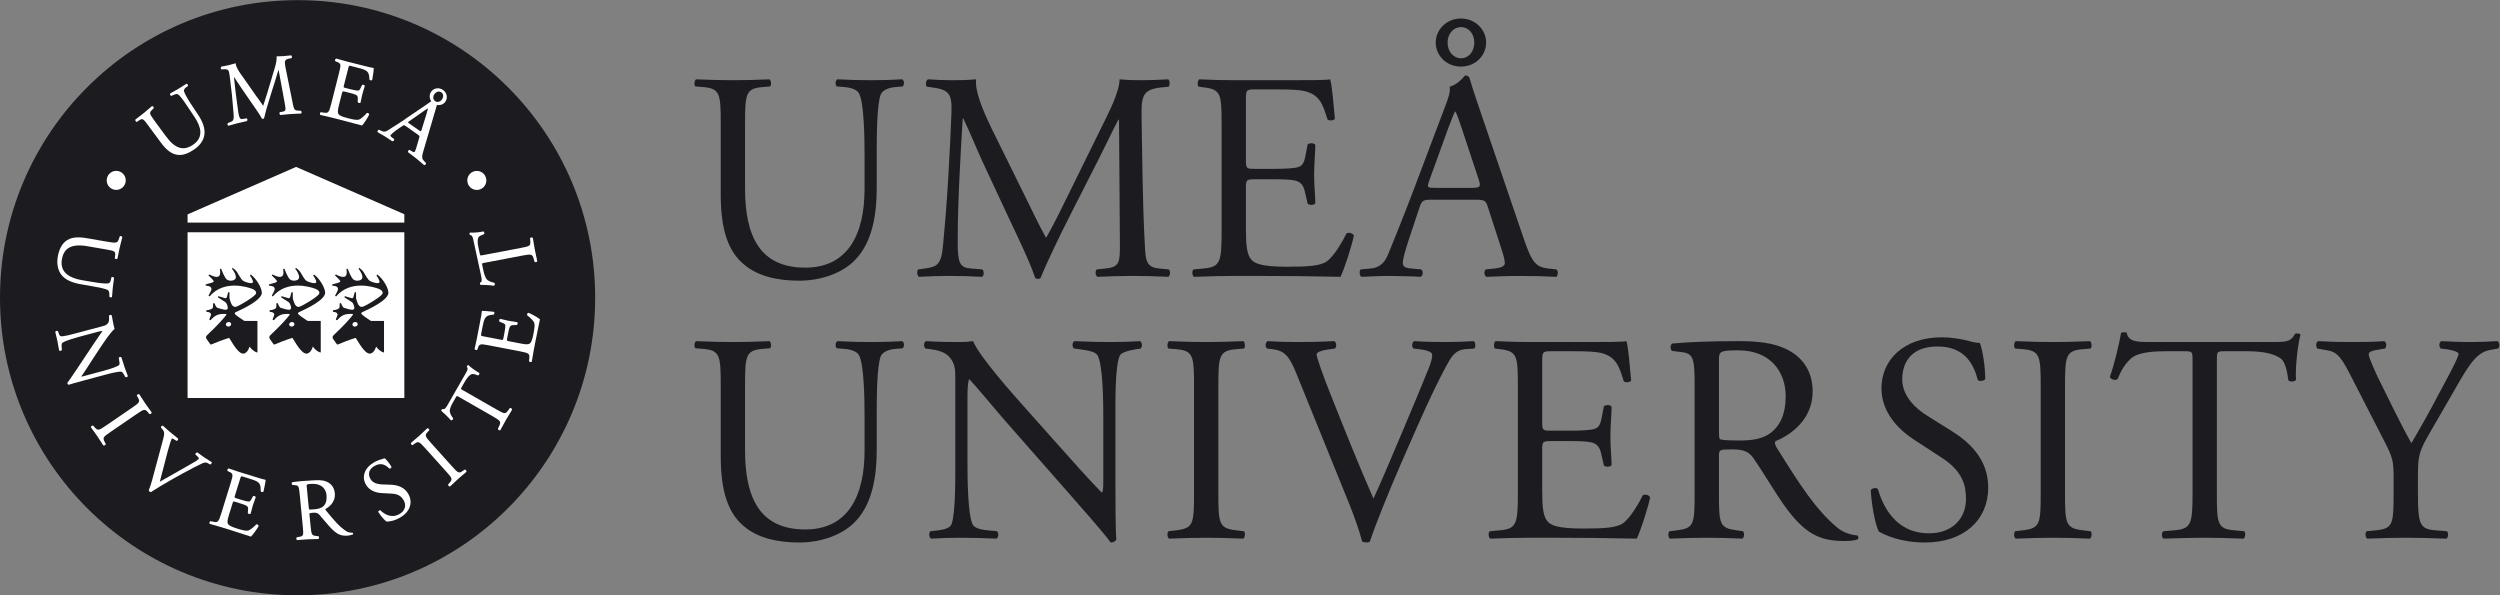 <?xml version="1.0" encoding="UTF-8" standalone="no"?>
<svg
   xmlns:dc="http://purl.org/dc/elements/1.1/"
   xmlns:cc="http://creativecommons.org/ns#"
   xmlns:rdf="http://www.w3.org/1999/02/22-rdf-syntax-ns#"
   xmlns:svg="http://www.w3.org/2000/svg"
   xmlns="http://www.w3.org/2000/svg"
   xmlns:sodipodi="http://sodipodi.sourceforge.net/DTD/sodipodi-0.dtd"
   xmlns:inkscape="http://www.inkscape.org/namespaces/inkscape"
   viewBox="0 0 1622.293 386.307"
   height="386.307"
   width="1622.293"
   xml:space="preserve"
   id="svg2"
   version="1.1"
   sodipodi:docname="umu_logo.svg"
   inkscape:version="0.92.3 (2405546, 2018-03-11)"><rect x="0" y="0" width="1622.293" height="386.307" fill="#808080" stroke="none"/><sodipodi:namedview
     pagecolor="#ffffff"
     bordercolor="#666666"
     borderopacity="1"
     objecttolerance="10"
     gridtolerance="10"
     guidetolerance="10"
     inkscape:pageopacity="0"
     inkscape:pageshadow="2"
     inkscape:window-width="1920"
     inkscape:window-height="1027"
     id="namedview45"
     showgrid="false"
     inkscape:zoom="0.33918997"
     inkscape:cx="631.79444"
     inkscape:cy="458.42185"
     inkscape:window-x="-8"
     inkscape:window-y="-8"
     inkscape:window-maximized="1"
     inkscape:current-layer="g12" /><defs
     id="defs6" /><g
     transform="matrix(1.333,0,0,-1.333,0,386.307)"
     id="g10"><g
       transform="scale(0.1)"
       id="g12"><g
         transform="scale(10)"
         id="g14" /><path
         id="path16"
         style="fill:#1c1b20;fill-opacity:1;fill-rule:nonzero;stroke:none"
         d="m 4208.78,2145.19 c 0,89.51 -2.89,255.53 -27.43,298.84 -10.11,17.32 -36.09,27.43 -72.18,30.31 l -36.09,2.89 c -8.67,10.11 -5.78,28.87 2.89,34.65 54.85,-2.89 108.27,-4.33 164.57,-4.33 60.63,0 99.61,1.44 151.58,4.33 11.55,-7.22 10.11,-25.99 2.89,-34.65 l -34.65,-2.89 c -36.09,-2.88 -63.51,-15.88 -72.18,-34.64 -20.21,-47.64 -20.21,-213.66 -20.21,-294.51 v -163.13 c 0,-125.59 -20.22,-258.4 -101.06,-345.03 -62.08,-67.84 -168.9,-105.38 -275.73,-105.38 -99.61,0 -199.22,18.77 -269.96,79.4 -76.51,63.52 -112.61,168.9 -112.61,340.7 v 340.7 c 0,150.14 -2.88,174.68 -86.61,181.89 l -36.09,2.89 c -8.66,5.78 -5.77,30.32 2.89,34.65 72.18,-2.89 121.26,-4.33 179,-4.33 59.19,0 106.84,1.44 177.57,4.33 8.66,-4.33 11.55,-28.87 2.89,-34.65 l -34.65,-2.89 c -83.73,-7.21 -86.62,-31.75 -86.62,-181.89 v -311.83 c 0,-232.42 72.19,-385.45 293.06,-385.45 209.33,0 288.73,164.57 288.73,384.01 v 166.01" /><path
         id="path18"
         style="fill:#1c1b20;fill-opacity:1;fill-rule:nonzero;stroke:none"
         d="m 4991.24,1940.2 c 33.2,-67.85 64.96,-134.26 99.61,-197.78 h 2.89 c 38.97,67.85 75.07,142.92 111.16,216.55 l 135.71,275.73 c 64.96,131.37 106.82,210.77 109.7,277.18 49.09,-4.33 79.41,-4.33 108.27,-4.33 36.1,0 83.74,1.44 128.49,4.33 8.66,-5.78 8.66,-30.32 1.45,-36.09 l -30.32,-2.89 c -90.94,-8.67 -102.5,-36.09 -101.05,-137.15 2.88,-153.02 4.32,-420.09 15.88,-627.97 4.32,-72.19 2.89,-111.17 70.73,-116.94 l 46.2,-4.33 c 8.66,-8.66 7.22,-30.32 -2.89,-36.09 -59.19,2.88 -118.38,4.33 -170.35,4.33 -50.53,0 -115.49,-1.45 -174.68,-4.33 -10.1,7.21 -11.54,27.43 -2.88,36.09 l 41.87,4.33 c 70.73,7.22 70.73,30.32 70.73,122.71 l -4.33,602 h -2.89 c -10.11,-15.88 -64.96,-131.38 -93.84,-187.67 l -128.47,-252.64 c -64.97,-127.04 -129.94,-262.75 -155.92,-329.15 -2.89,-4.33 -8.66,-5.78 -14.43,-5.78 -2.9,0 -10.11,1.45 -13,5.78 -24.54,76.51 -93.83,217.99 -127.03,288.72 l -129.94,278.62 c -30.31,66.41 -60.63,141.48 -92.39,207.89 h -2.89 c -5.77,-89.51 -10.1,-173.23 -14.43,-256.97 -4.33,-88.06 -10.11,-216.54 -10.11,-339.25 0,-106.83 8.66,-129.93 64.97,-134.26 l 54.85,-4.33 c 10.11,-8.66 8.67,-31.76 -1.44,-36.09 -49.08,2.88 -105.38,4.33 -160.25,4.33 -46.19,0 -98.16,-1.45 -147.24,-4.33 -8.66,7.21 -11.55,28.87 -2.89,36.09 l 31.76,4.33 c 60.63,8.66 80.85,17.32 89.51,118.38 8.66,95.28 15.88,174.68 24.54,317.6 7.22,119.82 12.99,242.53 15.88,321.93 2.89,90.95 -8.66,112.6 -96.73,124.15 l -23.1,2.89 c -7.21,8.66 -5.77,30.31 5.78,36.09 43.31,-2.89 77.95,-4.33 114.05,-4.33 33.2,0 72.18,0 119.82,4.33 -5.78,-56.31 30.31,-145.81 75.07,-238.2 l 164.57,-333.48" /><path
         id="path20"
         style="fill:#1c1b20;fill-opacity:1;fill-rule:nonzero;stroke:none"
         d="m 5946.93,2291 c 0,150.14 -2.89,171.8 -88.06,181.9 l -23.1,2.89 c -8.66,5.77 -5.77,31.76 2.89,36.09 62.08,-2.89 111.16,-4.33 170.35,-4.33 h 271.4 c 92.39,0 177.57,0 194.89,4.33 8.66,-24.54 17.33,-128.49 23.1,-192 -5.77,-8.67 -28.87,-11.55 -36.09,-2.89 -21.66,67.85 -34.64,118.37 -109.71,137.14 -30.32,7.22 -76.52,8.67 -140.04,8.67 h -103.94 c -43.31,0 -43.31,-2.89 -43.31,-57.75 v -288.73 c 0,-40.42 4.33,-40.42 47.64,-40.42 h 83.73 c 60.63,0 105.39,2.89 122.71,8.66 17.33,5.78 27.43,14.44 34.65,50.53 l 11.55,59.19 c 7.21,8.66 31.75,8.66 37.54,-1.44 0,-34.65 -5.79,-90.95 -5.79,-145.81 0,-51.97 5.79,-106.83 5.79,-138.59 -5.79,-10.11 -30.33,-10.11 -37.54,-1.44 l -12.99,56.3 c -5.78,25.99 -15.88,47.63 -44.76,54.86 -20.21,5.77 -54.85,7.22 -111.16,7.22 h -83.73 c -43.31,0 -47.64,-1.45 -47.64,-38.99 v -203.55 c 0,-76.51 4.33,-125.59 27.43,-150.14 17.33,-17.32 47.64,-33.2 174.68,-33.2 111.16,0 153.03,5.78 184.79,21.66 25.98,14.43 64.96,64.96 102.5,140.03 10.09,7.22 30.31,2.89 36.08,-10.11 -10.1,-50.53 -46.19,-161.68 -64.96,-200.66 -129.92,2.88 -258.41,4.33 -386.89,4.33 h -129.93 c -62.08,0 -111.16,-1.45 -196.33,-4.33 -8.67,4.33 -11.56,27.43 -2.89,36.09 l 47.64,4.33 c 82.29,7.22 89.5,28.87 89.5,180.45 V 2291" /><path
         id="path22"
         style="fill:#1c1b20;fill-opacity:1;fill-rule:nonzero;stroke:none"
         d="m 7111.97,2614.38 c 37.53,0 64.96,31.76 64.96,76.51 0,43.31 -27.43,75.07 -64.96,75.07 -36.09,0 -64.97,-31.76 -64.97,-75.07 0,-44.75 28.88,-76.51 64.97,-76.51 z m 122.71,76.51 c 0,-62.08 -50.53,-116.94 -122.71,-116.94 -72.18,0 -122.71,54.86 -122.71,116.94 0,60.63 50.53,116.93 122.71,116.93 72.18,0 122.71,-56.3 122.71,-116.93 z M 6957.5,2018.16 c -11.55,-33.21 -10.11,-34.65 30.31,-34.65 h 177.57 c 41.87,0 44.76,5.78 31.77,44.75 l -77.96,235.31 c -11.55,34.65 -24.54,73.63 -33.2,90.95 h -2.89 c -4.33,-7.22 -18.77,-41.86 -34.65,-85.17 z m 285.84,-128.49 c -10.11,31.76 -15.88,36.1 -59.19,36.1 h -217.99 c -36.09,0 -44.75,-4.34 -54.85,-34.65 l -50.53,-151.59 c -21.66,-64.96 -31.77,-103.94 -31.77,-119.82 0,-17.32 7.23,-25.98 41.87,-28.87 l 47.65,-4.33 c 10.1,-7.22 10.1,-30.32 -2.9,-36.09 -37.52,2.88 -82.28,2.88 -150.13,4.33 -47.64,0 -99.61,-2.89 -138.6,-4.33 -8.66,5.77 -11.54,28.87 -2.88,36.09 l 47.64,4.33 c 34.65,2.89 66.41,18.77 86.62,70.74 25.99,66.41 66.41,160.24 127.04,321.93 l 147.25,389.78 c 20.21,51.97 28.88,79.4 24.54,102.5 34.65,10.1 59.19,36.09 75.07,54.86 8.66,0 18.77,-2.89 21.66,-13 18.76,-63.52 41.86,-129.92 63.51,-193.44 l 197.79,-580.34 c 41.86,-124.16 60.62,-145.81 122.7,-153.03 l 38.98,-4.33 c 10.1,-7.22 7.21,-30.32 0,-36.09 -59.19,2.88 -109.72,4.33 -174.68,4.33 -69.3,0 -124.15,-2.89 -166.02,-4.33 -11.55,5.77 -12.99,28.87 -2.89,36.09 l 41.87,4.33 c 30.32,2.89 50.53,11.55 50.53,25.98 0,15.88 -7.22,41.87 -18.77,76.52 l -63.52,196.33" /><path
         id="path24"
         style="fill:#1c1b20;fill-opacity:1;fill-rule:nonzero;stroke:none"
         d="m 4208.78,870.629 c 0,89.5 -2.89,255.531 -27.43,298.831 -10.11,17.32 -36.09,27.43 -72.18,30.32 l -36.09,2.88 c -8.67,10.11 -5.78,28.88 2.89,34.65 54.85,-2.88 108.27,-4.33 164.57,-4.33 60.63,0 99.61,1.45 151.58,4.33 11.55,-7.21 10.11,-25.98 2.89,-34.65 l -34.65,-2.88 c -36.09,-2.89 -63.51,-15.88 -72.18,-34.65 -20.21,-47.64 -20.21,-213.661 -20.21,-294.501 V 707.5 c 0,-125.59 -20.22,-258.41 -101.06,-345.031 -62.08,-67.848 -168.9,-105.379 -275.73,-105.379 -99.61,0 -199.22,18.769 -269.96,79.398 -76.51,63.524 -112.61,168.903 -112.61,340.692 v 340.7 c 0,150.14 -2.88,174.68 -86.61,181.9 l -36.09,2.88 c -8.66,5.78 -5.77,30.32 2.89,34.65 72.18,-2.88 121.26,-4.33 179,-4.33 59.19,0 106.84,1.45 177.57,4.33 8.66,-4.33 11.55,-28.87 2.89,-34.65 l -34.65,-2.88 c -83.73,-7.22 -86.62,-31.76 -86.62,-181.9 V 706.059 c 0,-232.418 72.19,-385.45 293.06,-385.45 209.33,0 288.73,164.582 288.73,384 v 166.02" /><path
         id="path26"
         style="fill:#1c1b20;fill-opacity:1;fill-rule:nonzero;stroke:none"
         d="m 5430.11,525.609 c 0,-43.308 0,-215.109 4.32,-252.64 -2.89,-8.66 -11.55,-15.879 -27.43,-15.879 -17.32,24.539 -59.19,75.07 -184.78,217.988 l -334.93,381.113 c -38.97,44.758 -137.14,163.129 -167.46,194.889 h -2.89 c -5.77,-17.32 -7.21,-50.53 -7.21,-93.83 V 642.539 c 0,-67.848 1.44,-255.527 25.98,-298.84 8.67,-15.871 37.54,-24.539 73.63,-27.418 l 44.75,-4.332 c 8.66,-11.551 7.22,-28.871 -2.89,-36.09 -64.96,2.879 -115.49,4.332 -168.9,4.332 -60.63,0 -99.61,-1.453 -150.14,-4.332 -10.1,7.219 -11.54,27.422 -2.88,36.09 l 38.97,4.332 c 33.21,4.328 56.3,12.989 63.53,28.867 20.2,51.973 18.76,228.09 18.76,297.391 v 417.201 c 0,40.43 -1.44,70.75 -31.76,103.95 -20.21,20.21 -54.85,30.31 -89.5,34.64 l -24.54,2.89 c -8.67,8.67 -8.67,30.32 2.88,36.09 60.63,-4.33 137.15,-4.33 163.13,-4.33 23.1,0 47.64,1.45 66.41,4.33 28.88,-73.62 199.22,-264.181 246.86,-317.599 l 140.03,-157.352 c 99.61,-111.16 170.35,-192.007 238.21,-261.289 h 2.88 c 5.78,7.211 5.78,30.309 5.78,60.621 v 308.938 c 0,67.851 -1.45,255.531 -28.88,298.831 -8.66,12.99 -31.76,21.66 -89.5,28.87 l -24.54,2.89 c -10.11,8.67 -8.66,31.76 2.88,36.09 66.41,-2.88 115.49,-4.33 170.35,-4.33 62.07,0 99.61,1.45 148.69,4.33 11.55,-7.21 11.55,-27.42 2.89,-36.09 l -20.21,-2.89 c -46.19,-7.21 -75.07,-18.76 -80.84,-30.31 -24.54,-51.97 -21.65,-230.981 -21.65,-297.391 v -345.02" /><path
         id="path28"
         style="fill:#1c1b20;fill-opacity:1;fill-rule:nonzero;stroke:none"
         d="m 5812.68,1013.55 c 0,153.03 -2.89,177.57 -88.07,184.78 l -36.08,2.89 c -8.67,5.77 -5.79,31.76 2.88,36.09 72.18,-2.88 121.27,-4.33 181.9,-4.33 57.74,0 106.83,1.45 179,4.33 8.67,-4.33 11.56,-30.32 2.9,-36.09 l -36.1,-2.89 c -85.16,-7.21 -88.06,-31.75 -88.06,-184.78 V 499.621 c 0,-153.031 2.9,-173.23 88.06,-183.34 l 36.1,-4.332 c 8.66,-5.781 5.77,-31.758 -2.9,-36.09 -72.17,2.879 -121.26,4.332 -179,4.332 -60.63,0 -109.72,-1.453 -181.9,-4.332 -8.67,4.332 -11.55,27.422 -2.88,36.09 l 36.08,4.332 c 85.18,10.11 88.07,30.309 88.07,183.34 v 513.929" /><path
         id="path30"
         style="fill:#1c1b20;fill-opacity:1;fill-rule:nonzero;stroke:none"
         d="m 6310.77,1079.96 c -33.2,80.84 -54.86,111.16 -116.93,118.37 l -25.99,2.89 c -10.11,8.67 -8.66,28.88 2.88,36.09 41.87,-2.88 88.07,-4.33 150.15,-4.33 63.51,0 114.04,1.45 174.68,4.33 10.1,-5.77 12.98,-27.42 2.88,-36.09 l -21.65,-2.89 c -54.86,-7.21 -66.41,-15.88 -67.85,-27.42 2.89,-14.44 27.43,-92.4 72.18,-202.109 66.41,-167.461 132.82,-333.481 204.99,-498.063 44.76,95.293 105.39,243.981 138.6,320.492 41.86,98.168 109.71,261.3 134.25,323.37 11.55,30.32 12.99,46.2 12.99,56.31 0,10.1 -14.43,21.65 -64.96,27.42 l -25.98,2.89 c -10.11,8.67 -7.22,30.32 2.88,36.09 40.43,-2.88 95.28,-4.33 150.14,-4.33 47.64,0 92.4,1.45 140.03,4.33 10.11,-5.77 10.11,-28.87 2.89,-36.09 l -43.31,-2.89 c -34.65,-2.88 -56.3,-20.21 -75.07,-50.52 -40.42,-67.85 -96.72,-184.79 -161.69,-332.04 l -77.95,-177.559 c -57.75,-132.82 -125.6,-300.281 -150.14,-376.789 -4.33,-2.883 -10.11,-4.332 -15.88,-4.332 -7.22,0 -14.43,1.449 -21.65,4.332 -15.88,60.629 -41.87,131.379 -66.41,191.996 l -254.08,626.542" /><path
         id="path32"
         style="fill:#1c1b20;fill-opacity:1;fill-rule:nonzero;stroke:none"
         d="m 7389.18,1016.44 c 0,150.14 -2.89,171.79 -88.07,181.89 l -23.09,2.89 c -8.66,5.77 -5.77,31.76 2.89,36.09 62.08,-2.88 111.16,-4.33 170.35,-4.33 h 271.4 c 92.39,0 177.56,0 194.89,4.33 8.66,-24.54 17.32,-128.48 23.09,-192 -5.77,-8.66 -28.86,-11.55 -36.08,-2.89 -21.66,67.85 -34.65,118.38 -109.72,137.15 -30.32,7.21 -76.51,8.66 -140.04,8.66 h -103.93 c -43.31,0 -43.31,-2.89 -43.31,-57.74 V 841.762 c 0,-40.422 4.32,-40.422 47.64,-40.422 h 83.73 c 60.63,0 105.39,2.879 122.71,8.66 17.32,5.77 27.42,14.43 34.65,50.531 l 11.54,59.18 c 7.22,8.668 31.76,8.668 37.54,-1.441 0,-34.649 -5.78,-90.95 -5.78,-145.809 0,-51.973 5.78,-106.82 5.78,-138.582 -5.78,-10.109 -30.32,-10.109 -37.54,-1.449 l -12.99,56.3 c -5.78,25.989 -15.88,47.641 -44.75,54.86 -20.22,5.769 -54.86,7.219 -111.16,7.219 h -83.73 c -43.32,0 -47.64,-1.45 -47.64,-38.981 V 508.281 c 0,-76.511 4.32,-125.59 27.43,-150.133 17.32,-17.328 47.64,-33.207 174.68,-33.207 111.16,0 153.03,5.778 184.78,21.649 25.99,14.441 64.96,64.969 102.5,140.031 10.1,7.231 30.32,2.891 36.09,-10.09 -10.1,-50.531 -46.19,-161.691 -64.96,-200.672 -129.93,2.879 -258.41,4.332 -386.9,4.332 h -129.92 c -62.08,0 -111.16,-1.453 -196.34,-4.332 -8.66,4.332 -11.55,27.422 -2.89,36.09 l 47.65,4.332 c 82.28,7.219 89.5,28.867 89.5,180.449 v 519.71" /><path
         id="path34"
         style="fill:#1c1b20;fill-opacity:1;fill-rule:nonzero;stroke:none"
         d="m 8367.99,808.551 c 0,-25.981 0,-41.86 4.32,-47.633 4.34,-4.34 25.99,-7.227 99.62,-7.227 51.97,0 106.83,5.778 148.7,37.539 38.97,30.321 72.17,80.84 72.17,179.008 0,114.052 -70.73,222.322 -230.97,222.322 -89.52,0 -93.84,-5.78 -93.84,-46.19 z m -118.38,206.439 c 0,137.15 -4.33,161.69 -63.52,168.91 l -46.2,5.77 c -10.1,7.22 -10.1,30.32 1.45,36.09 80.84,7.22 180.45,11.55 321.93,11.55 89.5,0 174.68,-7.21 241.09,-43.31 69.29,-36.09 119.82,-101.05 119.82,-202.102 0,-137.148 -108.28,-212.218 -180.46,-241.089 -7.22,-8.661 0,-23.098 7.22,-34.649 115.49,-186.23 192,-301.711 290.17,-384 24.54,-21.66 60.63,-37.539 99.61,-40.422 7.22,-2.886 8.66,-14.437 1.45,-20.207 -13,-4.332 -36.1,-7.222 -63.53,-7.222 -122.7,0 -196.33,36.089 -298.83,181.89 -37.53,53.422 -96.72,153.031 -141.47,217.992 -21.66,31.758 -44.76,46.2 -102.5,46.2 -64.96,0 -67.85,-1.45 -67.85,-31.762 V 496.73 c 0,-151.582 2.89,-168.902 86.62,-180.449 l 30.31,-4.332 c 8.66,-7.219 5.77,-31.758 -2.89,-36.09 -64.96,2.879 -114.04,4.332 -171.79,4.332 -60.63,0 -112.6,-1.453 -180.45,-4.332 -8.67,4.332 -11.55,25.981 -2.89,36.09 l 36.09,4.332 c 83.73,10.11 86.62,28.867 86.62,180.449 v 518.26" /><path
         id="path36"
         style="fill:#1c1b20;fill-opacity:1;fill-rule:nonzero;stroke:none"
         d="m 9371.33,257.09 c -121.27,0 -197.79,37.531 -225.22,53.41 -17.32,31.77 -36.08,134.262 -38.97,202.109 7.22,10.11 28.88,13 34.65,4.34 21.65,-73.629 80.84,-215.109 248.3,-215.109 121.27,0 180.46,79.398 180.46,166.019 0,63.52 -13,134.25 -118.38,202.102 l -137.15,89.508 c -72.18,47.64 -155.91,129.929 -155.91,248.311 0,137.14 106.83,248.3 294.5,248.3 44.75,0 96.72,-8.66 134.26,-18.77 18.76,-5.77 38.98,-8.66 50.53,-8.66 12.99,-34.65 25.98,-115.49 25.98,-176.12 -5.78,-8.66 -28.87,-13 -36.09,-4.33 -18.77,69.29 -57.74,163.13 -196.34,163.13 -141.47,0 -171.78,-93.84 -171.78,-160.25 0,-83.728 69.28,-144.361 122.7,-177.56 l 115.49,-72.18 c 90.96,-56.309 180.46,-140.039 180.46,-277.18 0,-158.801 -119.83,-267.07 -307.49,-267.07" /><path
         id="path38"
         style="fill:#1c1b20;fill-opacity:1;fill-rule:nonzero;stroke:none"
         d="m 9934.36,1013.55 c 0,153.03 -2.9,177.57 -88.07,184.78 l -36.08,2.89 c -8.67,5.77 -5.79,31.76 2.88,36.09 72.18,-2.88 121.27,-4.33 181.9,-4.33 57.71,0 106.81,1.45 179.01,4.33 8.7,-4.33 11.5,-30.32 2.9,-36.09 l -36.1,-2.89 c -85.2,-7.21 -88.1,-31.75 -88.1,-184.78 V 499.621 c 0,-153.031 2.9,-173.23 88.1,-183.34 l 36.1,-4.332 c 8.6,-5.781 5.8,-31.758 -2.9,-36.09 -72.2,2.879 -121.3,4.332 -179.01,4.332 -60.63,0 -109.72,-1.453 -181.9,-4.332 -8.67,4.332 -11.55,27.422 -2.88,36.09 l 36.08,4.332 c 85.17,10.11 88.07,30.309 88.07,183.34 v 513.929" /><path
         id="path40"
         style="fill:#1c1b20;fill-opacity:1;fill-rule:nonzero;stroke:none"
         d="m 10791.9,496.73 c 0,-151.582 2.9,-173.23 86.6,-180.449 l 46.2,-4.332 c 8.7,-5.781 5.8,-31.758 -2.9,-36.09 -82.3,2.879 -131.4,4.332 -189.1,4.332 -57.7,0 -108.3,-1.453 -200.7,-4.332 -8.6,4.332 -11.5,28.871 0,36.09 l 52,4.332 c 82.3,7.219 89.5,28.867 89.5,180.449 v 645.3 c 0,44.75 0,46.2 -43.3,46.2 h -79.4 c -62.1,0 -141.5,-2.89 -177.6,-36.09 -34.6,-31.76 -49.1,-63.52 -64.9,-99.61 -11.6,-8.66 -31.8,-1.45 -37.6,10.1 23.1,64.97 44.8,157.36 54.9,215.1 4.3,2.89 23.1,4.33 27.4,0 8.7,-46.19 56.3,-44.75 122.7,-44.75 h 584.7 c 78,0 90.9,2.89 112.6,40.43 7.2,2.88 23.1,1.44 26,-4.33 -15.9,-59.19 -26,-176.13 -21.7,-219.44 -5.7,-11.55 -30.3,-11.55 -37.5,-2.89 -4.3,36.09 -14.4,89.51 -36.1,105.39 -33.2,24.54 -88.1,36.09 -167.4,36.09 h -102.5 c -43.4,0 -41.9,-1.45 -41.9,-49.09 V 496.73" /><path
         id="path42"
         style="fill:#1c1b20;fill-opacity:1;fill-rule:nonzero;stroke:none"
         d="m 11770.7,499.621 c 0,-154.473 8.6,-177.57 86.6,-183.34 l 54.8,-4.332 c 8.7,-8.668 5.8,-31.758 -2.8,-36.09 -89.5,2.879 -138.6,4.332 -196.4,4.332 -60.6,0 -112.6,-1.453 -189.1,-4.332 -8.6,4.332 -11.5,27.422 -2.9,36.09 l 44.8,4.332 c 83.7,8.66 86.6,28.867 86.6,183.34 v 73.617 c 0,79.403 -4.3,98.172 -46.2,179.012 l -170.3,332.04 c -49.1,95.28 -70.8,102.49 -114.1,109.71 l -40.4,7.22 c -8.7,10.11 -7.2,30.32 2.9,36.09 46.2,-2.88 98.1,-4.33 167.4,-4.33 66.4,0 118.4,1.45 154.5,4.33 13,-4.33 13,-27.42 4.3,-36.09 l -18.7,-2.89 c -50.6,-7.21 -60.7,-14.43 -60.7,-25.98 0,-14.44 37.6,-96.72 44.8,-111.16 53.4,-106.831 106.8,-220.87 163.1,-320.491 44.8,76.512 92.4,160.25 135.7,243.981 40.4,75.06 93.9,173.23 93.9,190.56 0,8.66 -26,18.76 -60.7,23.09 l -26,2.89 c -10.1,10.11 -8.6,30.32 2.9,36.09 52,-2.88 93.9,-4.33 138.6,-4.33 44.8,0 85.2,1.45 134.3,4.33 11.5,-7.21 13,-27.42 2.9,-36.09 L 12120,1194 c -75,-12.99 -118.3,-103.94 -190.5,-228.09 l -91,-157.359 c -63.5,-109.711 -67.8,-122.711 -67.8,-233.86 v -75.07" /><path
         id="path44"
         style="fill:#1c1b20;fill-opacity:1;fill-rule:nonzero;stroke:none"
         d="m 1448.67,2897.35 c 800.08,0 1448.68,-648.59 1448.68,-1448.67 C 2897.35,648.602 2248.75,0 1448.67,0 648.594,0 0,648.602 0,1448.68 0,2248.76 648.594,2897.35 1448.67,2897.35" /><path
         id="path46"
         style="fill:#ffffff;fill-opacity:1;fill-rule:nonzero;stroke:none"
         d="m 1002.19,1513.78 c 24.88,6.29 38.27,9.71 38.27,14.76 0,5.07 -23.4,26.85 -25.01,28.19 -1.63,1.32 2.32,5.74 4.74,4.47 11.79,-6.26 33.55,-15.66 44.44,-8.49 10.86,7.12 6.47,30.68 5.81,34.45 -0.3,1.62 5.49,3.84 6.53,1.29 1.05,-2.5 14.77,-39.33 25.92,-49.88 11.19,-10.62 37.28,-8.81 43.84,3.41 6.58,12.19 -10.17,39.8 -16.69,46.35 -1.49,1.48 1.95,5.82 3.43,5.06 1.49,-0.75 13.9,-9.62 20.75,-20.23 6.87,-10.56 19.63,-36.7 30.66,-42.95 11.03,-6.27 41.14,-15.39 45.87,-7.47 4.79,7.89 -12.65,32.06 -13.69,33.22 -1.03,1.22 3.1,6.25 4.64,5.08 26.79,-20.39 53.02,-63.97 53.02,-88.72 0,-23 -42.64,-55.35 -117.88,-89.64 -2.84,-1.31 -5.76,-2.59 -8.69,-3.92 -12.3,-6.42 -6,-11.34 39.22,-41.56 1.74,-1.15 3.19,-1.61 5.37,-1.61 2.21,0 60.63,0 60.63,0 0,0 0,-147.99 0,-150.79 0,-1.64 -0.91,-3.14 -2.94,-2.42 -21.38,7.22 -35.62,28.67 -35.62,28.67 0,0 -6.76,-28.38 -26.38,-33.96 -19.64,-5.64 -43.13,26.25 -72.99,76.2 0,0 -34.52,-9.86 -86.27,-32.04 -2.39,-1.06 -4.64,-0.17 -5.67,1.33 -1.07,1.52 -17.33,24.7 -18.29,26.04 -3.52,5.01 -2.86,12.28 2.08,16.94 60.92,57.61 85.38,87.25 94.5,99.71 2.71,3.67 -0.1,4.34 -6.49,4.54 -29.79,1.06 -47.39,-4.65 -69.25,-29.74 -1.38,-1.59 -8.35,0.53 -6.85,4.23 7.75,19.42 8.98,20.52 7.8,24.72 -1.22,4.19 -5.61,10.5 -20.26,10.72 -3.03,0.04 -3.48,7.63 -0.59,8.01 16.88,2.12 27.44,6.5 29.99,12.15 1.82,3.91 1.07,17.18 1.19,19.52 0.14,3.27 6.4,4.26 7.36,1.47 0.98,-2.76 7.06,-18.7 13.46,-21.17 6.41,-2.47 35.77,-11.17 42.84,-9.68 7.04,1.49 8.54,7.51 7.87,11.48 -2.08,12.03 -6.2,22.18 -12.03,25.91 -5.82,3.69 -34,21.55 -35.5,22.86 -1.48,1.31 0.58,6.07 2.53,5.71 1.92,-0.49 29.7,-9.24 32.7,-9.71 2.99,-0.41 6.54,1.96 7.59,4.8 1.05,2.82 5.6,20.68 6.35,23.06 0.72,2.41 6.58,1.97 6.84,-0.58 0.33,-2.54 -0.79,-25.61 0.05,-28.45 0.91,-2.83 6.85,-26.7 14.44,-34.41 7.59,-7.74 11.78,-8.5 24.13,-3.44 12.37,5.07 71.69,39 87.77,57.48 4.03,4.6 8.48,18.09 -17.87,27.89 -22.99,8.55 -135.17,43.99 -204.76,-36.55 -1.24,-1.44 -6.73,1.11 -5.65,3.15 13.86,25.78 15.34,30.09 13.25,35.8 -2.09,5.66 -5.55,10.91 -26.24,12.48 -1.92,0.18 -2.64,5.71 -0.27,6.26 z m 308.04,0 c 24.88,6.29 38.3,9.71 38.3,14.76 0,5.07 -23.4,26.85 -25.05,28.19 -1.64,1.32 2.34,5.74 4.77,4.47 11.77,-6.26 33.52,-15.66 44.41,-8.49 10.88,7.12 6.48,30.68 5.82,34.45 -0.3,1.62 5.49,3.84 6.54,1.29 1.04,-2.5 14.78,-39.33 25.94,-49.88 11.16,-10.62 37.23,-8.81 43.8,3.41 6.56,12.19 -10.1,39.8 -16.67,46.35 -1.5,1.48 1.93,5.82 3.44,5.06 1.46,-0.75 13.88,-9.62 20.74,-20.23 6.88,-10.56 19.62,-36.7 30.65,-42.95 11.05,-6.27 41.14,-15.39 45.88,-7.47 4.78,7.89 -12.64,32.06 -13.68,33.22 -1.07,1.22 3.06,6.25 4.61,5.08 26.83,-20.39 53.04,-63.97 53.04,-88.72 0,-23 -42.67,-55.35 -117.9,-89.64 -2.84,-1.31 -5.71,-2.59 -8.69,-3.92 -12.3,-6.42 -5.97,-11.34 39.23,-41.56 1.74,-1.15 3.18,-1.61 5.37,-1.61 2.18,0 60.64,0 60.64,0 0,0 0,-147.99 0,-150.79 0,-1.64 -0.9,-3.14 -2.93,-2.42 -21.36,7.22 -35.63,28.67 -35.63,28.67 0,0 -6.75,-28.38 -26.41,-33.96 -19.62,-5.64 -43.11,26.25 -72.94,76.2 0,0 -34.53,-9.86 -86.26,-32.04 -2.42,-1.06 -4.66,-0.17 -5.7,1.33 -1.07,1.52 -17.34,24.7 -18.28,26.04 -3.55,5.01 -2.88,12.28 2.06,16.94 60.92,57.61 85.39,87.25 94.48,99.71 2.73,3.67 -0.07,4.34 -6.45,4.54 -29.8,1.06 -47.42,-4.65 -69.26,-29.74 -1.38,-1.59 -8.36,0.53 -6.83,4.23 7.69,19.42 8.96,20.52 7.79,24.72 -1.21,4.19 -5.63,10.5 -20.29,10.72 -3.05,0.04 -3.47,7.63 -0.57,8.01 16.87,2.12 27.45,6.5 30.02,12.15 1.81,3.91 1.01,17.18 1.14,19.52 0.14,3.27 6.4,4.26 7.38,1.47 0.98,-2.76 7.07,-18.7 13.47,-21.17 6.39,-2.47 35.76,-11.17 42.82,-9.68 7.04,1.49 8.53,7.51 7.9,11.48 -2.1,12.03 -6.23,22.18 -12.05,25.91 -5.78,3.69 -34.02,21.55 -35.53,22.86 -1.49,1.31 0.58,6.07 2.54,5.71 1.94,-0.49 29.74,-9.24 32.71,-9.71 3,-0.41 6.53,1.96 7.6,4.8 1.04,2.82 5.61,20.68 6.37,23.06 0.69,2.41 6.54,1.97 6.83,-0.58 0.31,-2.54 -0.82,-25.61 0.05,-28.45 0.91,-2.83 6.84,-26.7 14.43,-34.41 7.61,-7.74 11.79,-8.5 24.1,-3.44 12.4,5.07 71.71,39 87.81,57.48 4.01,4.6 8.44,18.09 -17.87,27.89 -22.99,8.55 -135.2,43.99 -204.77,-36.55 -1.25,-1.44 -6.73,1.11 -5.67,3.15 13.85,25.78 15.36,30.09 13.26,35.8 -2.08,5.66 -5.57,10.91 -26.22,12.48 -1.94,0.18 -2.65,5.71 -0.29,6.26 z m 308.04,0 c 24.89,6.29 38.31,9.71 38.31,14.76 0,5.07 -23.43,26.85 -25.05,28.19 -1.61,1.32 2.35,5.74 4.76,4.47 11.76,-6.26 33.54,-15.66 44.44,-8.49 10.87,7.12 6.47,30.68 5.77,34.45 -0.28,1.62 5.51,3.84 6.6,1.29 0.99,-2.5 14.74,-39.33 25.91,-49.88 11.2,-10.62 37.27,-8.81 43.79,3.41 6.61,12.19 -10.13,39.8 -16.65,46.35 -1.51,1.48 1.94,5.82 3.4,5.06 1.46,-0.75 13.91,-9.62 20.73,-20.23 6.91,-10.56 19.65,-36.7 30.7,-42.95 11,-6.27 41.14,-15.39 45.89,-7.47 4.77,7.89 -12.68,32.06 -13.69,33.22 -1.06,1.22 3.06,6.25 4.6,5.08 26.8,-20.39 53.05,-63.97 53.05,-88.72 0,-23 -42.64,-55.35 -117.89,-89.64 -2.85,-1.31 -5.77,-2.59 -8.68,-3.92 -12.33,-6.42 -6.01,-11.34 39.22,-41.56 1.72,-1.15 3.16,-1.61 5.35,-1.61 2.19,0 60.64,0 60.64,0 0,0 0,-147.99 0,-150.79 0,-1.64 -0.91,-3.14 -2.94,-2.42 -21.38,7.22 -35.62,28.67 -35.62,28.67 0,0 -6.75,-28.38 -26.4,-33.96 -19.61,-5.64 -43.1,26.25 -72.98,76.2 0,0 -34.53,-9.86 -86.25,-32.04 -2.42,-1.06 -4.66,-0.17 -5.68,1.33 -1.06,1.52 -17.37,24.7 -18.27,26.04 -3.55,5.01 -2.88,12.28 2.04,16.94 60.92,57.61 85.41,87.25 94.48,99.71 2.72,3.67 -0.07,4.34 -6.47,4.54 -29.81,1.06 -47.38,-4.65 -69.26,-29.74 -1.37,-1.59 -8.33,0.53 -6.83,4.23 7.74,19.42 8.97,20.52 7.82,24.72 -1.21,4.19 -5.61,10.5 -20.28,10.72 -3.09,0.04 -3.49,7.63 -0.6,8.01 16.9,2.12 27.45,6.5 30.03,12.15 1.82,3.91 1.01,17.18 1.14,19.52 0.15,3.27 6.42,4.26 7.41,1.47 0.94,-2.76 7.04,-18.7 13.45,-21.17 6.38,-2.47 35.75,-11.17 42.79,-9.68 7.08,1.49 8.55,7.51 7.88,11.48 -2.08,12.03 -6.18,22.18 -11.98,25.91 -5.81,3.69 -34.04,21.55 -35.55,22.86 -1.48,1.31 0.61,6.07 2.55,5.71 1.94,-0.49 29.69,-9.24 32.68,-9.71 2.99,-0.41 6.55,1.96 7.59,4.8 1.08,2.82 5.61,20.68 6.37,23.06 0.76,2.41 6.57,1.97 6.84,-0.58 0.3,-2.54 -0.84,-25.61 0.07,-28.45 0.88,-2.83 6.81,-26.7 14.4,-34.41 7.62,-7.74 11.77,-8.5 24.16,-3.44 12.35,5.07 71.67,39 87.75,57.48 4,4.6 8.52,18.09 -17.85,27.89 -22.98,8.55 -135.19,43.99 -204.78,-36.55 -1.23,-1.44 -6.73,1.11 -5.65,3.15 13.86,25.78 15.38,30.09 13.3,35.8 -2.15,5.66 -5.59,10.91 -26.29,12.48 -1.91,0.18 -2.64,5.71 -0.27,6.26 z M 913.109,960.391 H 1968.37 V 1767.31 H 913.109 V 960.391" /><path
         id="path48"
         style="fill:#ffffff;fill-opacity:1;fill-rule:nonzero;stroke:none"
         d="m 1110.08,1330.12 c -7.02,-1.55 -11.64,-7.62 -10.31,-13.59 1.29,-5.99 8.04,-9.5 15.08,-8.05 6.97,1.58 11.59,7.63 10.29,13.63 -1.31,5.96 -8.06,9.54 -15.06,8.01" /><path
         id="path50"
         style="fill:#ffffff;fill-opacity:1;fill-rule:nonzero;stroke:none"
         d="m 1418.14,1330.12 c -7.04,-1.55 -11.66,-7.62 -10.33,-13.59 1.33,-5.99 8.02,-9.5 15.06,-8.05 6.99,1.58 11.66,7.63 10.32,13.63 -1.3,5.96 -8.04,9.54 -15.05,8.01" /><path
         id="path52"
         style="fill:#ffffff;fill-opacity:1;fill-rule:nonzero;stroke:none"
         d="m 1726.17,1330.12 c -7.02,-1.55 -11.61,-7.62 -10.32,-13.59 1.35,-5.99 8.01,-9.5 15.05,-8.05 7.03,1.58 11.63,7.63 10.31,13.63 -1.28,5.96 -8.05,9.54 -15.04,8.01" /><path
         id="path54"
         style="fill:#ffffff;fill-opacity:1;fill-rule:nonzero;stroke:none"
         d="m 1968.37,1855.1 -526.99,230.38 -528.271,-231.1 v -39.92 H 1968.37 v 40.64" /><path
         id="path56"
         style="fill:#ffffff;fill-opacity:1;fill-rule:nonzero;stroke:none"
         d="m 2321.22,1973.33 c 25.61,0 46.37,20.76 46.37,46.37 0,25.6 -20.76,46.37 -46.37,46.37 -25.61,0 -46.37,-20.77 -46.37,-46.37 0,-25.61 20.76,-46.37 46.37,-46.37" /><path
         id="path58"
         style="fill:#ffffff;fill-opacity:1;fill-rule:nonzero;stroke:none"
         d="m 565.766,1973.54 c 25.613,0 46.375,20.76 46.375,46.37 0,25.61 -20.762,46.38 -46.375,46.38 -25.61,0 -46.368,-20.77 -46.368,-46.38 0,-25.61 20.758,-46.37 46.368,-46.37" /><path
         id="path60"
         style="fill:#ffffff;fill-opacity:1;fill-rule:nonzero;stroke:none"
         d="m 393.66,1514.23 51.473,-8.91 c 23.781,-4.09 68.027,-11.69 80.129,-19.69 4.601,-2.67 7.375,-11.04 7.125,-21.31 l -0.235,-10.28 c 0.434,-1.13 8.016,-4.27 8.016,-4.27 l 5.059,2.32 c 0.371,0.97 3.746,45.19 3.746,45.19 l 6.265,47.58 c -0.156,0.99 -5.519,4.95 -5.519,4.95 l -6.934,-0.72 c -0.742,-1.08 -2.687,-11.43 -2.687,-11.43 -1.887,-10.01 -5.426,-16.49 -10.004,-18.28 -6.516,-2.4 -26.719,-3.18 -85.754,7.04 l -47.949,8.29 c -49.899,8.65 -106.891,33.16 -95.203,100.76 4.289,24.8 14.093,42.29 29.953,53.47 20.629,14.53 51.429,17.99 94.226,10.58 l 90.09,-15.6 c 43.313,-7.52 47.961,-9.11 44.731,-32.52 l -1.489,-10.16 c 0.746,-2.54 2.68,-3.75 5.371,-4.16 2.688,-0.39 6.094,0.06 7.61,1.97 0.328,0.74 10.711,52.45 10.711,52.45 l 12.957,51.71 c -0.551,3.07 -3.192,4.55 -5.496,5.17 -2.934,0.82 -5.536,0.46 -6.957,-1.02 -0.383,-0.68 -3.579,-11 -3.579,-11 -7.011,-22.33 -13.062,-22.67 -57.371,-15 l -98.472,17.04 c -49.914,8.66 -82.414,3.77 -105.426,-15.85 -18.609,-15.4 -31.078,-40.64 -36.965,-74.99 -5.648,-32.42 0.848,-65.48 16.941,-86.26 17.883,-23.63 49.165,-39.03 95.637,-47.07" /><path
         id="path62"
         style="fill:#ffffff;fill-opacity:1;fill-rule:nonzero;stroke:none"
         d="m 591.602,1088.3 c 2.5,-0.53 8.035,-5.98 15.132,-19.58 l 2.774,-5.43 c 2.894,-1.94 6.023,-1.99 8.652,-0.8 2.238,0.97 3.723,2.65 4.211,4.69 -0.086,0.98 -15.668,42.41 -15.668,42.41 l -15.293,48.09 c -1.644,2.28 -4.125,3.09 -6.914,2.71 -3.047,-0.47 -5.59,-2.2 -6.519,-4.46 -0.082,-0.97 1.464,-8.06 1.464,-8.06 3.231,-15.1 3.512,-22.83 0.926,-25.96 -6.203,-7.22 -34.887,-17.95 -80.758,-30.23 l -87.496,-23.49 c -7.504,-1.99 -14.543,-3.87 -16.515,-3.04 1.414,-0.08 56.386,85.69 56.386,85.69 l 33.957,51.68 5.032,7.51 c 14.8,22.14 49.488,74.05 66.496,86.01 0,0.04 0.015,0.11 0.019,0.17 0.258,2.75 -4.718,19.91 -4.718,19.91 -0.028,0.16 -8.77,46.19 -8.77,46.19 -1.602,2.27 -3.598,3.02 -5.98,2.85 -3.102,-0.2 -6.247,-1.91 -7.633,-4.12 -0.258,-1.02 0.426,-8.16 0.426,-8.16 0.71,-8.03 0.55,-19.26 -4.254,-26.78 -7.157,-10.3 -14.996,-12.95 -27.047,-16.12 l -119.231,-31.57 -6.551,-1.78 c -21.976,-5.99 -62.894,-17.15 -77.21,-15.56 -4.176,0.69 -8.129,5.99 -10.778,14.56 -0.023,0.05 -3.582,10.68 -3.582,10.68 -0.715,0.89 -7.59,1.29 -7.59,1.29 l -5.734,-4.69 c -0.074,-1.07 10.094,-42.94 10.094,-42.94 l 8.781,-47.87 c 0.547,-0.96 6.203,-2.61 6.203,-2.61 l 7.301,3.73 c 0.019,0.09 0.039,0.16 0.039,0.25 0.215,2.19 -1.063,13.93 -1.063,13.93 -0.617,4.56 -0.714,8.55 -0.394,11.92 0.422,4.39 1.574,7.66 3.473,9.55 12.011,10.5 75.203,27.68 82.363,29.59 l 89.125,23.92 c 8.949,2.4 18.183,4.48 24.215,4.69 -2.387,-3.45 -41.137,-60.19 -41.137,-60.19 l -82.523,-123.83 c -32.25,-48.36 -42.372,-62.43 -47.622,-68.73 0.914,-6.12 3.946,-9.03 7.762,-9.26 7.238,2.69 30.676,9.43 70.36,20.07 l 103.546,27.8 c 20.004,5.38 66.829,18.09 82.243,15.37" /><path
         id="path64"
         style="fill:#ffffff;fill-opacity:1;fill-rule:nonzero;stroke:none"
         d="m 734.469,883.809 c 1.972,1.531 4.183,4.179 3.89,6.589 -0.32,0.774 -31.007,43.301 -31.007,43.301 l -29.028,44.699 c -2.699,1.782 -5.886,0.762 -8.121,-0.597 -1.258,-0.762 -4.164,-2.781 -4.133,-5.551 0.219,-0.789 5.5,-10.02 5.5,-10.02 11.586,-20.421 7.313,-24.449 -29.629,-49.75 L 517.555,827.371 c -36.614,-25.09 -41.18,-27.23 -56.813,-9.383 l -7.027,8.051 c -3.699,1.031 -6.656,-0.641 -8.5,-2.43 -1.899,-1.8 -2.832,-3.839 -2.586,-5.558 0.309,-0.762 31.441,-44.031 31.441,-44.031 l 28.551,-43.969 c 2.723,-1.742 5.887,-0.68 8.152,0.64 1.254,0.75 4.137,2.789 4.11,5.539 -0.211,0.731 -5.129,10.168 -5.129,10.168 -10.992,21.063 -7.348,24.52 29.254,49.563 l 124.406,85.148 c 36.941,25.309 42.227,27.86 57.059,9.641 l 6.711,-8.262 c 3.191,-1.508 6.129,0.41 7.285,1.321" /><path
         id="path66"
         style="fill:#ffffff;fill-opacity:1;fill-rule:nonzero;stroke:none"
         d="m 1030.06,642.34 c 1.11,2.18 1.32,4.238 0.57,5.808 -0.66,0.711 -34.685,22.153 -34.685,22.153 l -34.894,25.129 c -3.121,0.488 -5.715,-0.782 -7.625,-3.051 -1.367,-1.641 -2.16,-3.391 -2.278,-5.078 -0.035,-0.602 0.016,-1.192 0.157,-1.75 0.531,-0.871 6.183,-5.75 6.183,-5.75 8.192,-7.063 10.828,-11.672 10.692,-13.84 -0.016,-0.422 -0.149,-0.723 -0.321,-1 L 955.078,653.93 866.523,603.172 c 0,0 -73.125,-41.434 -88.511,-50.141 1.843,7.047 38.761,149.25 38.761,149.25 9.051,33.617 17.223,56.547 19.106,60.449 1.144,1.02 4.445,1.379 17.789,-7.269 l 5.406,-3.41 c 3.121,-0.211 5.262,1.097 6.809,3.41 1.601,2.437 2.121,5.34 1.301,7.488 -0.52,0.723 -40.727,32.961 -40.727,32.961 l -33.043,29.531 c -3.191,0.731 -5.625,-0.25 -7.434,-2.152 -1.925,-2.07 -2.82,-4.73 -2.335,-7.219 0.418,-0.82 5.789,-6.39 5.789,-6.39 12.054,-12.801 11.875,-23.258 5.207,-48.25 l -52.2,-193.95 c -4.628,-18.761 -11.3,-39.32 -18.347,-56.441 0.101,-1.469 4.808,-6.809 4.808,-6.809 0.036,-0.011 5.348,-2.089 5.348,-2.089 20.91,14.23 67.23,41.8 102.699,61.839 l 49.649,27.711 c 43.66,24.348 80.14,42.469 99.742,51.36 10.148,4.347 17.74,4.39 25.44,0.109 l 10.82,-6.25 c 3.73,0.281 6.23,3.051 7.46,5.43" /><path
         id="path68"
         style="fill:#ffffff;fill-opacity:1;fill-rule:nonzero;stroke:none"
         d="m 1291.35,562.512 c -4.99,0.289 -28.91,7.687 -54.22,15.508 -0.34,0.121 -76.41,23.671 -76.41,23.671 l -47.29,15.957 c -3.18,-0.308 -5.04,-3.109 -5.96,-5.546 -0.52,-1.321 -1.5,-4.743 0.2,-6.872 0.61,-0.46 6.85,-3.281 6.85,-3.281 21.68,-9.66 20.99,-14.597 8,-56.597 l -45.1,-145.622 c -13.15,-42.562 -16.78,-46.449 -38.81,-41.671 l -13.71,2.929 c -3.62,-1.468 -4.87,-4.629 -5.22,-7.168 -0.37,-2.601 0.14,-4.789 1.39,-5.98 0.7,-0.379 56.03,-16.199 56.03,-16.199 l 36.42,-11.231 107.97,-34.832 c 10.56,9.953 30.31,38.051 37.56,51.383 -0.08,3.32 -1.58,5.539 -3.91,7.027 -2.35,1.524 -5.08,2.012 -7.25,1.313 -16.33,-16.789 -32.04,-28.512 -40.69,-30.321 -10.26,-1.699 -23.14,0.692 -52.85,9.899 -35.97,11.16 -42.11,18.082 -45.08,23.672 -4.06,8.238 -1.07,22.097 5.45,43.168 l 17.65,57.031 c 2.87,9.25 3.01,9.309 14.72,5.73 l 23.43,-7.289 c 14.7,-4.562 24.86,-8.07 30.07,-11.461 7.1,-4.3 7.61,-11.089 7.08,-17.789 l -1.27,-16.882 c 1.23,-3.309 4.45,-4.809 6.9,-5.329 2.74,-0.582 5.1,-0.128 6.52,1.192 0.45,0.707 4.41,15.84 4.41,15.84 l 6.44,24.168 8.58,24.429 5.68,15.93 c -0.39,2.731 -2.1,4.422 -4.65,5.461 -2.31,0.98 -5.85,1.57 -8.19,0.059 -0.55,-0.61 -8.92,-16.18 -8.92,-16.18 -5.13,-9.449 -8.36,-10.188 -12.7,-10.301 -4.94,-0.09 -17.23,2.762 -34.61,8.121 l -23.45,7.27 c -11.78,3.64 -11.78,3.64 -8.78,13.429 l 25.09,80.891 c 2.33,7.609 3.63,11.781 5.59,12.82 1.5,0.801 4.15,0.18 9.46,-1.468 l 29.12,-8.993 c 17.81,-5.527 30.42,-9.91 38.15,-14.449 17.83,-10.828 17.9,-24.777 18,-44.097 v -2.454 c 0.88,-2.398 2.86,-3.789 5.55,-4.476 2.24,-0.563 5.57,-0.684 7.51,0.906 0.58,0.922 1.77,6.461 1.77,6.461 3.93,18.402 9.29,43.602 9.03,50.66 l -0.06,1.461 -1.49,0.102" /><path
         id="path70"
         style="fill:#ffffff;fill-opacity:1;fill-rule:nonzero;stroke:none"
         d="m 1532.87,418.949 c -21.33,-2.097 -27.04,-1.758 -28.07,-1.078 -0.9,1.02 -1.44,6.379 -2.04,12.649 l -9.67,98.781 c -0.44,4.89 -0.46,7.48 0.93,9.078 2.32,2.672 9.68,3.519 23.37,4.191 49,2.52 70.17,-26.07 72.26,-55.84 1.62,-23.628 -2.7,-40.921 -15.4,-52.98 -11.45,-10.629 -28.14,-13.48 -41.38,-14.801 z m 182.87,-114.187 c -11.07,-0.492 -22.6,2.308 -30.72,7.828 -32.26,20.672 -59.9,53.219 -98.39,100.551 -2.92,3.609 -2.97,5.898 -2.01,7.379 11.49,5.73 49.93,29.851 45.32,76.601 -3.39,34.551 -24.63,50.008 -41.81,56.899 -18.92,8.019 -40.79,6.769 -64.71,5.511 l -7.02,-0.39 c -38.24,-1.961 -67.74,-4.539 -92.92,-8.18 -2.39,-1.262 -3.46,-3.391 -3.47,-6.102 -0.08,-2.668 0.95,-6.05 3.38,-7.629 0.78,-0.269 14.32,-1.269 14.32,-1.269 15.43,-1.133 17.66,-5.992 21.58,-47.602 l 14.64,-152.578 c 4.41,-45.133 3.57,-47.511 -18.69,-51.429 l -10.44,-1.832 c -2.75,-2.989 -2.65,-6.372 -2.02,-8.739 0.68,-2.453 1.97,-4.25 3.57,-4.941 0.82,-0.121 53.19,3.879 53.19,3.879 l 50.15,1.351 c 2.97,1.5 3.35,4.692 3.45,5.989 0.12,2.652 -0.48,6.019 -2.66,7.652 -0.83,0.301 -9.8,1.109 -9.8,1.109 -23.5,1.989 -24.55,6.16 -28.96,50.692 l -5.21,53.078 c -0.75,7.64 -0.75,7.64 17.39,9.43 16.38,1.621 23.82,-2.2 31.02,-10.309 l 49.93,-57.891 c 33.73,-36.929 55.4,-47.461 93.7,-42.59 l 18.71,4.629 c 1.82,1.731 2.27,3.75 1.75,5.621 -0.5,1.668 -1.74,2.891 -3.27,3.282" /><path
         id="path72"
         style="fill:#ffffff;fill-opacity:1;fill-rule:nonzero;stroke:none"
         d="m 1899.46,538.5 -39.91,1.281 c -27.82,1.328 -46.65,10.149 -55.91,26.09 -3.02,5.18 -6.96,13.859 -7.24,23.777 -0.35,12.731 5.28,27.582 26.61,39.981 33.2,19.269 55.79,3.609 71.84,-12.231 2.31,-1 4.45,-0.546 6.62,0.883 2.24,1.481 4.55,4.09 4.67,6.61 -9.58,17.031 -25.07,35.609 -33.15,42.23 -1.86,0.129 -15.58,-4.961 -15.58,-4.961 -11.26,-2.601 -25.57,-8.422 -37.16,-15.18 -45.49,-26.421 -61.06,-70.058 -38.67,-108.601 18.04,-31.117 52.09,-39.348 77.44,-40.789 l 47.97,-2.512 c 35.52,-1.668 49.08,-16.808 58.46,-33 6.5,-11.168 8.41,-23.66 5.38,-35.129 -3.32,-12.48 -12.34,-23.308 -26.11,-31.328 -37.9,-22.019 -71.27,-2.48 -92.64,17.75 -1.94,1.027 -3.87,0.82 -5.85,-0.301 -2.33,-1.269 -4.81,-3.898 -5.12,-6.898 10.51,-17.082 30.74,-41.203 40.47,-47.113 12.71,-0.207 37.02,2.382 66.62,19.652 25.43,14.738 42.06,34.539 48.08,57.238 1.77,6.731 2.58,13.52 2.38,20.332 -0.36,12.731 -4.13,25.489 -11.23,37.649 -16.71,28.808 -45.46,43.379 -87.97,44.57" /><path
         id="path74"
         style="fill:#ffffff;fill-opacity:1;fill-rule:nonzero;stroke:none"
         d="m 2262.52,612.199 c -0.73,-0.301 -9.42,-6.398 -9.42,-6.398 -19.47,-13.762 -22.83,-11.051 -53,22.41 l -100.78,112.098 c -29.94,33.312 -33.14,38.222 -17.07,55.332 l 7.35,7.699 c 1.04,3.41 -1.35,6.101 -2.36,7.121 -1.89,1.828 -4.71,3.559 -7.01,2.918 -0.73,-0.391 -38.87,-36.438 -38.87,-36.438 l -40.44,-34.679 c -1.38,-2.871 0,-5.864 1.64,-7.91 0.93,-1.133 3.34,-3.801 6.08,-3.391 0.75,0.309 9.19,6.738 9.19,6.738 18.74,14.192 23.25,10.5 53.22,-22.789 l 100.81,-112.058 c 29.66,-33.012 32.39,-37.231 16.71,-55.114 l -7.01,-8 c -0.54,-3.847 1.54,-6.519 3.53,-8.097 2.08,-1.661 4.19,-2.301 5.87,-1.891 0.71,0.41 39.45,36.98 39.45,36.98 l 39.84,34.168 c 1.37,2.911 -0.08,5.911 -1.69,7.954 -0.91,1.136 -3.3,3.75 -6.04,3.347" /><path
         id="path76"
         style="fill:#ffffff;fill-opacity:1;fill-rule:nonzero;stroke:none"
         d="m 2488.76,910.352 c -1.22,0.82 -4.34,2.539 -6.8,1.339 -0.58,-0.57 -8.4,-11.691 -8.4,-11.691 -13.64,-18.91 -18.3,-17.121 -56.42,4.73 l -163.55,93.59 c -6.07,3.46 -9.02,5.16 -9.47,6.75 -0.41,1.53 1.14,4.35 3.7,8.82 l 14.92,26.06 c 11.49,20.04 22.22,32.04 32.82,36.7 5.01,2.21 16.26,-0.02 30.81,-6.16 3.54,0.35 5.77,3.03 6.8,5.54 1.11,2.57 1.11,5.1 -0.08,6.86 -12.22,5.72 -40.16,25.07 -52.91,37.76 -4.22,0.58 -7.32,-4.41 -7.71,-6.96 6.13,-11.16 5.63,-13.91 -5.89,-33.95 L 2181.4,930.941 c -10.75,-18.871 -16.45,-27.761 -27.32,-23.992 -3.62,-0.699 -6.29,-6.578 -6.14,-8.668 13.79,-12.109 33.97,-30.91 47.13,-46.25 3.66,-0.742 6.48,0.547 8.49,2.731 1.86,1.957 2.74,4.367 2.44,6.648 -6.81,9.5 -12.89,17.77 -15.92,31.199 -2.96,12.891 6.7,32.121 16.52,49.27 l 11.55,20.191 c 2.63,4.641 4.35,7.489 5.98,7.942 1.67,0.437 4.75,-1.321 9.87,-4.262 l 164.25,-94.012 c 38.61,-22.109 41.63,-26.476 32.2,-46.937 l -6.47,-13.852 c -0.03,-3.148 1.7,-5.429 4.55,-6.871 2.03,-1.019 5.08,-1.758 7.06,-0.449 0.54,0.601 28.63,52.25 28.63,52.25 l 28.61,47.441 c 0.37,3.192 -1.9,5.59 -4.07,7.032" /><path
         id="path78"
         style="fill:#ffffff;fill-opacity:1;fill-rule:nonzero;stroke:none"
         d="m 2573.35,1375.27 c -3.34,-0.48 -5.39,-2.25 -6.62,-4.77 -1.2,-2.48 -1.34,-5.23 -0.39,-7.3 18.43,-14.36 31.81,-28.68 34.55,-37.09 2.83,-9.99 1.86,-23.05 -4.01,-53.59 -7.13,-37 -13.31,-43.9 -18.57,-47.43 -7.76,-4.92 -21.85,-3.49 -43.51,0.68 l -58.61,11.28 -7.95,2.88 c -1.09,1.61 -0.48,5.28 0.63,11.04 l 4.67,24.14 c 2.77,14.57 5.21,25.44 8.06,31.16 3.48,7.57 10.17,8.75 16.87,8.96 l 16.95,0.64 c 3.15,1.52 4.3,4.92 4.56,7.4 0.29,2.79 -0.38,5.08 -1.87,6.37 -0.78,0.36 -16.18,2.61 -16.18,2.61 l -24.84,3.74 -25.37,5.88 -16.3,3.83 c -2.68,-0.67 -4.17,-2.58 -4.97,-5.28 -0.68,-2.38 -0.85,-5.95 0.92,-8.07 0.62,-0.46 17.05,-7.07 17.05,-7.07 9.94,-4.09 11.05,-7.18 11.62,-11.47 0.61,-4.92 -0.96,-17.81 -4.31,-35.31 l -4.61,-24.12 c -2.35,-12.1 -2.35,-12.1 -12.39,-10.19 l -83.14,16.03 c -15,2.89 -15,2.89 -12.92,13.75 l 5.75,29.92 c 3.49,18.26 6.44,31.26 10.11,39.49 8.76,18.84 22.55,20.47 41.62,22.74 l 2.65,0.27 c 2.3,1.14 3.49,3.26 3.86,5.98 0.34,2.33 0.06,5.63 -1.72,7.4 -1,0.48 -6.82,1.05 -6.82,1.05 -18.62,1.88 -44.14,4.44 -51.13,3.38 l -1.5,-0.24 0.09,-1.49 c 0.29,-4.91 -4.31,-28.92 -9.21,-54.38 -0.3,-1.57 -15.32,-79.75 -15.32,-79.75 l -10.67,-48.74 c 0.67,-3.14 3.62,-4.67 6.15,-5.32 1.42,-0.36 4.92,-0.99 6.86,0.96 0.4,0.62 2.48,7.15 2.48,7.15 7.19,22.65 12.2,22.46 55.4,14.18 l 149.71,-28.75 c 43.71,-8.42 47.99,-11.59 45.66,-33.99 l -1.39,-14 c 1.88,-3.41 5.19,-4.32 7.73,-4.36 2.6,-0.08 4.72,0.69 5.77,2.07 0.3,0.72 9.93,57.46 9.93,57.46 l 7.18,37.41 22.65,111.15 c -10.97,9.36 -41.01,25.92 -55.16,31.71" /><path
         id="path80"
         style="fill:#ffffff;fill-opacity:1;fill-rule:nonzero;stroke:none"
         d="m 2335.39,1663.85 -6.37,29.46 c -4.88,22.56 -4.95,38.61 -0.13,49.04 2.26,4.95 12.09,10.53 27.03,15.28 2.54,2.67 2.27,6.14 1.51,8.49 -0.89,2.78 -2.62,4.69 -4.68,5.27 -12.99,-3.58 -46.79,-7.07 -64.81,-5.76 -3.61,-2.27 -2.53,-8.08 -1.04,-10.26 11.94,-4.45 13.42,-6.88 18.33,-29.55 l 36.34,-167.93 c 4.57,-21.34 6.26,-31.67 -4.29,-35.83 -2.29,-2.97 -0.31,-9.15 1.18,-10.6 18.26,-0.18 45.89,-1.33 66.12,-4.39 3.19,1.79 4.43,4.52 4.54,7.43 0.08,2.73 -0.84,5.18 -2.6,6.74 -11.44,2.82 -21.56,5.08 -32.81,13.3 -10.8,7.88 -16.56,28.69 -20.78,48.05 l -4.92,22.82 c -1.12,5.2 -1.74,8.48 -0.86,9.82 0.94,1.43 4.41,2.1 10.16,3.21 l 185.51,35.37 c 43.73,8.32 48.88,6.96 55,-14.74 l 4.1,-14.72 c 2,-2.46 4.81,-3.02 7.94,-2.26 2.31,0.56 4.96,1.96 5.59,4.26 0.03,0.79 -12.2,58.31 -12.2,58.31 l -9.16,54.67 c -1.77,2.66 -5.07,2.99 -7.65,2.66 -1.46,-0.19 -4.95,-0.91 -6,-3.43 -0.15,-0.81 1.13,-14.37 1.13,-14.37 1.99,-23.17 -2.69,-24.84 -45.87,-33.06 l -185.53,-35.31 c -12.52,-2.41 -12.51,-2.42 -14.78,8.03" /><path
         id="path82"
         style="fill:#ffffff;fill-opacity:1;fill-rule:nonzero;stroke:none"
         d="m 665.832,2304.52 c 0.809,0.28 9.398,6.18 9.398,6.18 18.793,12.65 21.458,11.28 46.942,-24.34 0.023,-0.02 59.687,-80.63 59.687,-80.63 29.914,-40.88 56.719,-59.93 86.864,-61.78 23.672,-1.83 48.422,6.9 77.91,27.53 27.5,19.21 44.133,43.13 48.058,69.16 4.7,29.28 -5.785,62.59 -32.058,101.69 l -26.656,39.72 c -6.286,9.36 -37.778,56.96 -40.567,73.65 -1.125,4.93 3.422,11.86 11.551,17.74 l 8.172,5.92 c 0.672,1.14 -1.891,8.35 -1.891,8.35 l -5.515,2.7 c -0.934,-0.28 -37.86,-24.04 -37.86,-24.04 l -41.59,-23.59 c -0.718,-0.81 -0.285,-6.73 -0.285,-6.73 l 5.61,-5.25 c 1.211,0.09 10.671,4.78 10.671,4.78 9.317,4.64 16.747,5.81 21.481,3.4 11.527,-6.03 33.601,-39.19 48.195,-61.12 l 32,-47.73 c 18.289,-27.21 28.039,-51.16 29.242,-72.09 1.489,-25.66 -9.918,-46.81 -34.187,-63.76 -47.434,-33.17 -88.602,-20.6 -133.5,40.74 l -54.371,73.77 -1.488,2.09 c -24.325,33.92 -26.875,37.46 -10.711,53.11 l 7.285,7.03 c 1.035,2.61 0.168,5.18 -1.922,7.5 -0.777,0.86 -3.5,3.64 -6.262,3.11 -0.781,-0.4 -39.84,-33.77 -39.84,-33.77 l -40.918,-31.51 c -1.496,-2.86 -0.332,-6.15 1.235,-8.44 1.59,-2.28 3.523,-3.52 5.32,-3.39" /><path
         id="path84"
         style="fill:#ffffff;fill-opacity:1;fill-rule:nonzero;stroke:none"
         d="m 1085.41,2560.51 c 24.71,1.71 28.63,-1.64 32.19,-27.61 l 11.06,-92.69 7.55,-85.9 1.01,-13.07 c 2.36,-29.06 -3.05,-32.67 -19.02,-38.79 -0.04,0 -8.99,-3.59 -8.99,-3.59 -1.86,-2.02 -2.26,-4.34 -1.71,-6.86 0.62,-2.82 2.24,-5.26 4.16,-6.21 1.23,-0.11 43.43,12.04 43.43,12.04 l 46.39,10.67 c 2.31,1.5 3.18,3.89 2.94,6.68 -0.17,2.43 -1.28,5.48 -3.84,6.81 -1.03,0.15 -17.1,-2.7 -17.1,-2.7 -6.26,-1.14 -10.09,-0.79 -12.83,1.13 -5.02,3.5 -7.58,13.61 -10.56,31.05 l -12.62,93.59 -1.06,9.13 c 0,0 -6.87,61.45 -7.83,70.02 4.15,-6.19 19.95,-29.78 19.95,-29.78 l 14.2,-21.8 51.18,-74.26 7.3,-10.45 c 13.73,-19.61 34.39,-49.23 43.44,-66.69 1.83,-2.11 4.81,-2.07 5.74,-1.91 2.55,0.44 4.34,1.58 5.14,3.33 4.1,19.48 15.46,59.77 29.07,102.99 l 24.88,79.32 8.46,28.14 c 0,0 6.05,19.6 8.07,26.13 1.7,-9.25 31.19,-169.75 31.19,-169.75 1.5,-9.12 2.6,-15.73 2.71,-20.62 0.24,-9.79 -3.54,-12.73 -15.88,-14.93 l -11.94,-2.15 c -1,-0.6 -2.13,-7.08 -2.13,-7.08 l 4.19,-6.47 c 1.01,-0.21 51.34,4.72 51.34,4.72 l 49.51,2.28 c 2.35,1.38 3.2,3.24 3.27,5.63 0.06,2.63 -0.88,6.09 -3.21,7.94 -1,0.37 -14.59,0.66 -14.59,0.66 -17.7,0.62 -19.65,9.34 -23.95,28.44 l -0.69,3.11 -36.7,181.98 c -5.17,28.55 -3.85,35.66 21.31,40.43 l 8.62,1.47 c 2.53,2.18 2.25,5.45 2.02,6.78 -0.17,1.23 -1.02,5.35 -3.72,6.84 -0.99,0.17 -37.97,-3.78 -37.97,-3.78 l -33.2,-1.07 0.13,-1.79 c 0.24,-1.83 0.36,-3.75 0.41,-5.73 0.42,-18.82 -7.36,-43.77 -18.53,-79.78 l -28,-93.77 c 0,0 -19.17,-59.98 -19.29,-60.36 -0.21,2.99 -31.02,44.7 -31.02,44.7 l -5.48,7.66 0.01,-0.01 -63.91,91.12 c -14.77,19.88 -31.84,44.89 -32.97,62.33 l -0.17,2 -35.42,-9.64 c -0.85,-0.19 -33.89,-6.63 -33.89,-6.63 -2.41,-1.69 -3.4,-4.03 -3.38,-6.74 0,-2.9 1.03,-5.54 2.74,-6.89 1.2,-0.33 7.95,0.4 7.99,0.38" /><path
         id="path86"
         style="fill:#ffffff;fill-opacity:1;fill-rule:nonzero;stroke:none"
         d="m 1615.92,2325.31 36.9,-9.34 109.68,-29.02 c 10.03,10.44 28.25,39.51 34.83,53.26 -0.29,3.35 -1.88,5.46 -4.35,6.84 -2.42,1.39 -5.15,1.7 -7.29,0.86 -15.42,-17.57 -30.44,-30.11 -39.01,-32.37 -10.16,-2.24 -23.11,-0.54 -53.29,7.11 -36.49,9.21 -43,15.81 -46.25,21.24 -4.5,8.07 -2.25,22.03 3.16,43.41 l 14.61,57.9 3.38,7.75 c 1.65,1 5.26,0.17 10.98,-1.28 l 23.82,-6.01 c 15,-3.81 25.34,-6.79 30.66,-9.89 7.37,-3.94 8.15,-10.66 7.99,-17.32 l -0.39,-16.97 c 1.37,-3.25 4.71,-4.59 7.16,-4.98 2.73,-0.44 5.08,0.12 6.47,1.5 0.37,0.75 3.52,16.05 3.52,16.05 l 5.2,24.5 7.32,24.94 4.8,16.11 c -0.54,2.75 -2.39,4.35 -5.03,5.26 -2.36,0.84 -5.9,1.21 -8.11,-0.41 -0.51,-0.64 -8.06,-16.64 -8.06,-16.64 -4.61,-9.67 -7.79,-10.6 -12.11,-10.92 -4.99,-0.38 -17.41,1.86 -35,6.3 l -23.79,6 c -12.01,3.04 -12.01,3.04 -9.46,12.97 l 20.76,82.05 c 1.93,7.72 2.98,11.96 4.91,13.1 1.45,0.88 4.14,0.4 9.54,-0.97 l 29.54,-7.47 c 18.11,-4.57 30.92,-8.24 38.84,-12.38 18.35,-9.83 19.18,-23.69 20.32,-42.85 l 0.2,-2.67 c 0.96,-2.34 3.02,-3.67 5.74,-4.22 2.26,-0.43 5.56,-0.36 7.42,1.31 0.53,0.98 1.46,6.73 1.46,6.73 2.94,18.5 6.97,43.84 6.34,50.91 l -0.16,1.5 h -1.51 c -4.97,0 -28.96,6.04 -54.35,12.46 -0.99,0.25 -78.14,19.75 -78.14,19.75 l -48.04,13.45 c -3.18,-0.5 -4.88,-3.35 -5.67,-5.83 -0.46,-1.41 -1.29,-4.86 0.53,-6.91 0.62,-0.41 7.02,-2.88 7.02,-2.88 22.19,-8.51 21.74,-13.49 10.96,-56.13 l -37.34,-147.8 c -10.91,-43.16 -14.33,-47.24 -36.56,-43.65 l -13.86,2.2 c -3.52,-1.65 -4.61,-4.87 -4.84,-7.38 -0.2,-2.63 0.43,-4.8 1.75,-5.92 0.72,-0.37 56.8,-13.25 56.8,-13.25" /><path
         id="path88"
         style="fill:#ffffff;fill-opacity:1;fill-rule:nonzero;stroke:none"
         d="m 1986.02,2302.44 c 0.03,1.01 3.25,3.32 5.38,4.85 0.04,0.02 72.43,50.99 72.43,50.99 0,0 14.84,9.51 20.1,12.86 -1.23,-4.5 -6.63,-24.39 -6.63,-24.39 l -24.49,-79 c -1.15,-3.86 -2.51,-8.05 -4.14,-8.61 -1.58,-0.54 -4.99,1.66 -8.48,4.12 l -47.36,33.26 c -3.02,2.14 -6.81,4.79 -6.81,5.9 z m 129,137.66 c 8.53,12.11 23.05,15.86 33.47,8.52 10.69,-7.57 11.74,-22.26 3.18,-34.38 -8.79,-12.46 -22.74,-16.08 -33.46,-8.5 -10.4,7.32 -12.02,21.93 -3.19,34.36 z m -267.77,-190.7 25.99,-15.05 12.1,-7.79 24,-16.01 c 3.2,-0.64 5.77,0.58 7.63,2.93 1.9,2.36 2.56,5.23 1.73,7.37 -0.52,0.7 -11.5,8.99 -11.5,8.99 -7.86,5.88 -7.16,8.15 -5.06,11.18 2.68,3.83 12.08,11.9 27.96,24.03 l 28.75,19.6 c 6.82,5 8.73,4.9 17.11,-1 l 57.04,-40.08 c 10.09,-7.08 10.15,-8.42 7.47,-16.8 -0.02,-0.03 -13.58,-47.15 -13.58,-47.15 -2.74,-8.73 -5.65,-17.4 -8.47,-21.33 -1.66,-2.37 -6.8,-1.11 -13.72,3.39 l -10.32,6.63 c -2.98,0.32 -5.22,-1.1 -6.76,-3.49 -1.73,-2.61 -2.13,-5.61 -1.09,-7.81 0.5,-0.61 7.91,-6.1 7.91,-6.1 l 31.25,-23.77 39.09,-32.93 c 3.49,-0.33 5.85,1.86 7.18,3.68 1.62,2.34 2.21,4.7 1.61,6.72 -0.42,0.68 -8.56,8.84 -8.56,8.84 -12.58,12.66 -12.84,21.28 -1.66,57.6 l 50.88,172.68 6.17,21.14 6.66,22.41 c 16.09,-3.24 32.02,2.93 40.88,15.48 12.19,17.31 8.97,42.88 -11.42,57.28 -20.4,14.42 -45.56,8.85 -57.8,-8.44 -9.48,-13.46 -9.44,-32.08 0.75,-46.48 l -23.73,-16.54 -101.18,-68.51 c 2.98,-0.21 -82.25,-54.11 -57.46,-37.8 l -27.48,-18 c -11.56,-8.01 -21.33,-9.25 -31.7,-3.98 l -12.48,6.19 c -3,-0.09 -5.08,-1.79 -6.54,-4.35 -1.15,-2 -2.05,-4.87 -1.15,-7 0.71,-0.77 9.5,-5.73 9.5,-5.73" /></g></g></svg>